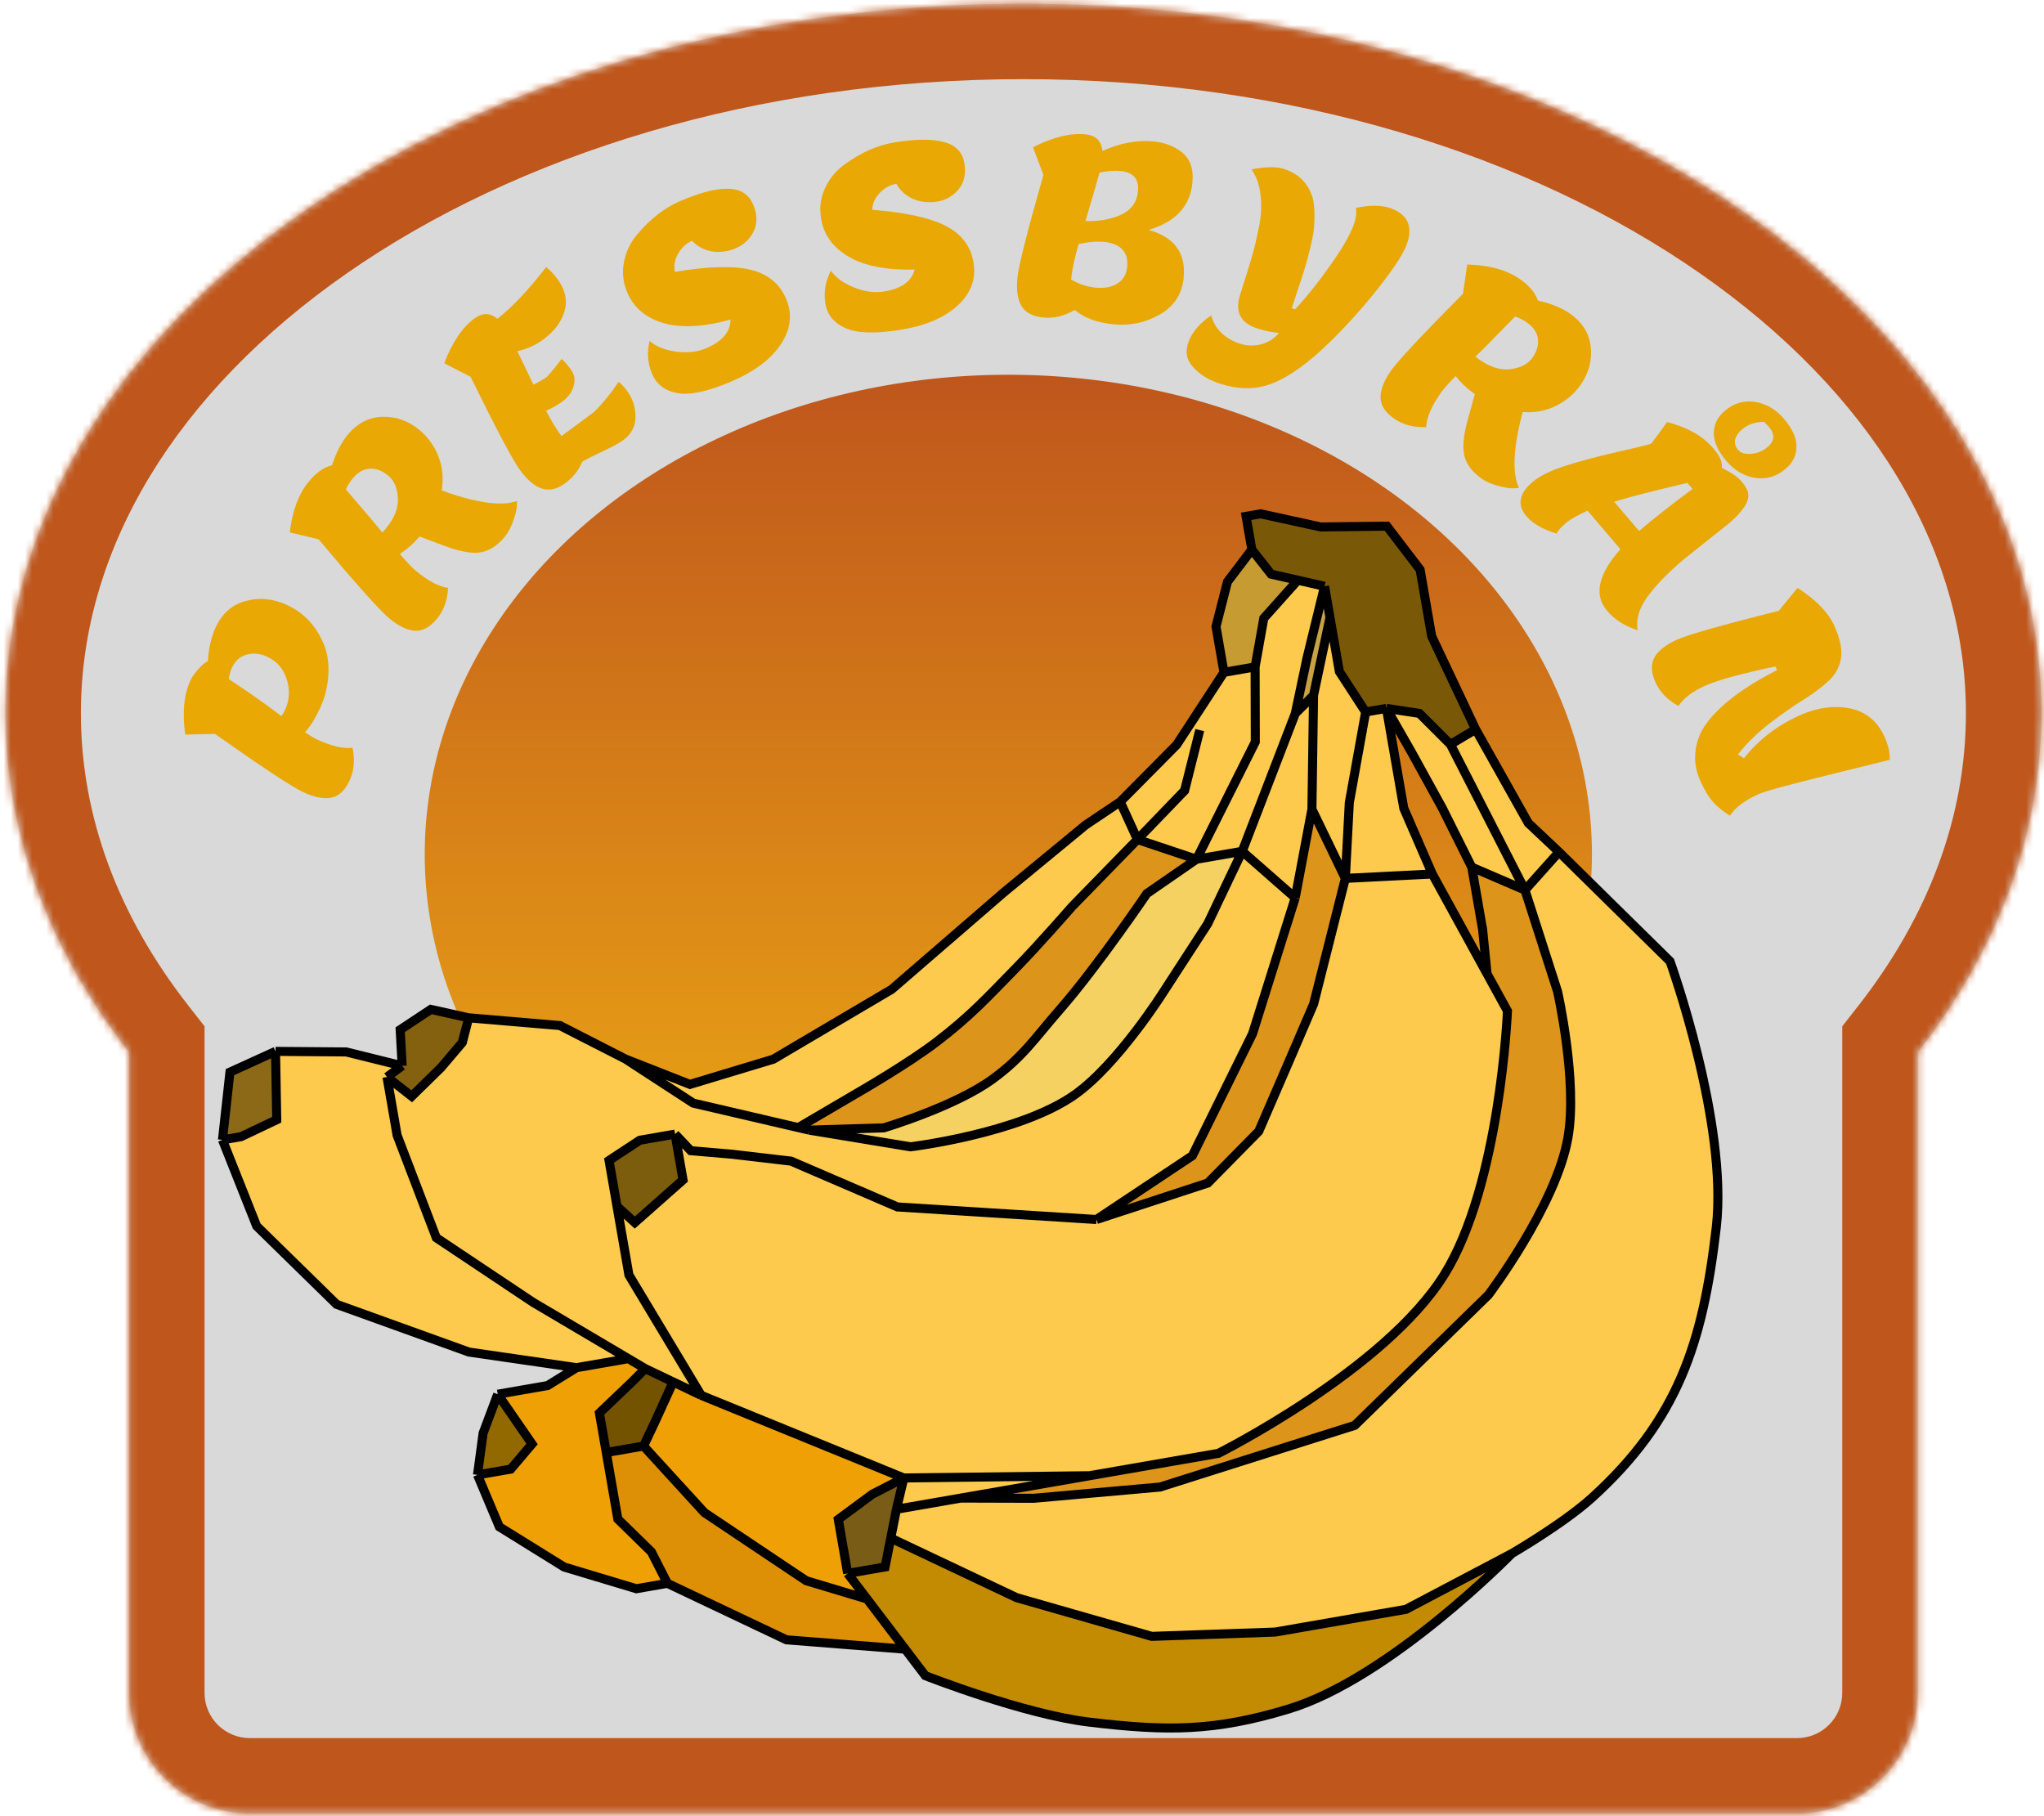 <svg width="287" height="255" viewBox="0 0 287 255" fill="none" xmlns="http://www.w3.org/2000/svg">
<mask id="path-1-inside-1_52_59" fill="white">
<path fill-rule="evenodd" clip-rule="evenodd" d="M269.262 147.747C280.333 133.6 286.625 117.376 286.625 100.127C286.625 45.119 222.634 0.526 143.697 0.526C64.761 0.526 0.77 45.119 0.77 100.127C0.77 117.376 7.062 133.6 18.133 147.747V237.68C18.133 247.035 25.717 254.619 35.073 254.619H252.322C261.678 254.619 269.262 247.035 269.262 237.68V147.747Z"/>
</mask>
<path fill-rule="evenodd" clip-rule="evenodd" d="M269.262 147.747C280.333 133.6 286.625 117.376 286.625 100.127C286.625 45.119 222.634 0.526 143.697 0.526C64.761 0.526 0.77 45.119 0.77 100.127C0.77 117.376 7.062 133.6 18.133 147.747V237.68C18.133 247.035 25.717 254.619 35.073 254.619H252.322C261.678 254.619 269.262 247.035 269.262 237.68V147.747Z" fill="#D9D9D9"/>
<path d="M269.262 147.747L260.924 141.222L258.675 144.097V147.747H269.262ZM18.133 147.747H28.72V144.097L26.471 141.222L18.133 147.747ZM276.037 100.127C276.037 114.681 270.755 128.661 260.924 141.222L277.599 154.272C289.911 138.54 297.212 120.07 297.212 100.127H276.037ZM143.697 11.114C181.27 11.114 214.829 21.744 238.709 38.385C262.626 55.052 276.037 77.048 276.037 100.127H297.212C297.212 68.199 278.628 40.394 250.815 21.013C222.966 1.606 185.061 -10.061 143.697 -10.061V11.114ZM11.357 100.127C11.357 77.048 24.769 55.052 48.685 38.385C72.566 21.744 106.125 11.114 143.697 11.114V-10.061C102.333 -10.061 64.429 1.606 36.579 21.013C8.767 40.394 -9.817 68.199 -9.817 100.127H11.357ZM26.471 141.222C16.64 128.661 11.357 114.681 11.357 100.127H-9.817C-9.817 120.07 -2.517 138.54 9.796 154.272L26.471 141.222ZM28.72 237.68V147.747H7.546V237.68H28.72ZM35.073 244.032C31.564 244.032 28.72 241.188 28.72 237.68H7.546C7.546 252.882 19.87 265.207 35.073 265.207V244.032ZM252.322 244.032H35.073V265.207H252.322V244.032ZM258.675 237.68C258.675 241.188 255.83 244.032 252.322 244.032V265.207C267.525 265.207 279.849 252.882 279.849 237.68H258.675ZM258.675 147.747V237.68H279.849V147.747H258.675Z" fill="#BF561C" mask="url(#path-1-inside-1_52_59)"/>
<ellipse cx="141.58" cy="119.95" rx="81.945" ry="67.335" fill="url(#paint0_linear_52_59)"/>
<path d="M171.075 204.053C171.075 204.053 194.413 192.374 202.775 178.989C210.658 166.371 211.663 141.942 211.663 141.942L208.799 136.723L201.112 122.713L188.901 123.329L184.451 140.952L181.243 148.429L176.742 158.839L169.59 166.099L153.955 171.222L126.008 169.457L111.07 163.025L102.79 162.056L96.995 161.558L94.788 159.234L95.905 165.659L89.133 171.649L86.635 169.375L88.31 179.014L98.454 195.906L126.909 207.512L152.993 207.194L171.075 204.053Z" fill="#FDCA4D"/>
<path d="M184.209 113.614L181.863 126.056L175.866 145.151L167.422 162.263L153.955 171.222L169.59 166.099L176.742 158.839L181.243 148.429L184.451 140.952L188.901 123.329L184.209 113.614Z" fill="#DC941B"/>
<path d="M175.866 145.151L181.863 126.056L174.42 119.526L169.576 129.695L163.414 139.19C163.414 139.19 157.015 149.374 150.912 153.698C143.2 159.16 127.846 161.014 127.846 161.014L113.619 158.671L112.09 158.315L97.337 154.879L87.852 148.704L78.621 143.989L65.813 142.904L64.913 146.37L61.921 149.899L57.812 153.922L54.338 151.216L55.758 159.394L61.262 173.782L74.856 182.855L88.232 190.761L90.593 192.157L94.523 194.031L98.454 195.906L88.31 179.014L86.635 169.375L85.516 162.93L89.831 160.095L94.788 159.234L96.995 161.558L102.79 162.056L111.07 163.025L126.008 169.457L153.955 171.222L167.422 162.263L175.866 145.151Z" fill="#FDCA4D"/>
<path d="M113.619 158.671L127.846 161.014C127.846 161.014 143.2 159.16 150.912 153.698C157.015 149.374 163.414 139.19 163.414 139.19L169.576 129.695L174.42 119.526L168.004 120.641L161.029 125.463C161.029 125.463 154.054 135.745 148.832 141.723C145.346 145.712 143.682 148.349 139.41 151.483C134.12 155.364 124.08 158.358 124.08 158.358L113.619 158.671Z" fill="#F5D161"/>
<path d="M201.112 122.713L197.105 113.48L194.67 99.46L191.753 99.967L189.458 112.702L188.901 123.329L201.112 122.713Z" fill="#FDCA4D"/>
<path d="M203.66 104.518L199.298 100.161L194.67 99.46L198.119 105.481L202.506 113.444L206.653 121.75L214.122 124.966L203.66 104.518Z" fill="#FDCA4D"/>
<path d="M214.591 115.557L207.198 102.399L203.66 104.518L214.122 124.966L218.902 119.623L214.591 115.557Z" fill="#FDCA4D"/>
<path d="M191.753 99.967L188.063 94.29L186.744 86.696L184.436 97.627L184.209 113.614L188.901 123.329L189.458 112.702L191.753 99.967Z" fill="#FDCA4D"/>
<path d="M184.209 113.614L184.436 97.627L181.875 100.178L177.526 111.465L174.42 119.526L181.863 126.056L184.209 113.614Z" fill="#FDCA4D"/>
<path d="M174.42 119.526L177.526 111.465L181.875 100.178L183.523 92.37L185.983 82.315L182.23 81.462L177.449 86.806L176.232 93.637L176.258 104.163L168.004 120.641L174.42 119.526Z" fill="#FDCA4D"/>
<path d="M171.857 94.396L165.213 104.577L157.288 112.573L159.71 117.869L168.004 120.641L176.258 104.163L176.232 93.637L171.857 94.396Z" fill="#FDCA4D"/>
<path d="M161.029 125.463L168.004 120.641L159.71 117.869L150.53 127.286C150.53 127.286 145.879 132.626 142.707 135.866C138.556 140.107 136.293 142.608 131.586 146.223C127.6 149.283 120.783 153.214 120.783 153.214L112.09 158.315L113.619 158.671L124.08 158.358C124.08 158.358 134.12 155.364 139.41 151.483C143.682 148.349 145.346 145.712 148.832 141.723C154.054 135.745 161.029 125.463 161.029 125.463Z" fill="#DC941B"/>
<path d="M157.288 112.573L152.445 115.821L140.88 125.352L125.208 138.906L108.584 148.714L96.881 152.251L87.852 148.704L97.337 154.879L112.09 158.315L120.783 153.214C120.783 153.214 127.6 149.283 131.586 146.223C136.293 142.608 138.556 140.107 142.707 135.866C145.879 132.626 150.53 127.286 150.53 127.286L159.71 117.869L157.288 112.573Z" fill="#FDCA4D"/>
<path d="M55.758 159.394L54.338 151.216L56.468 149.642L48.619 147.696L38.69 147.615L38.855 157.215L33.859 159.587L31.235 160.043L36.041 172.146L47.263 183.134L65.853 189.834L80.955 192.025L88.232 190.761L74.856 182.855L61.262 173.782L55.758 159.394Z" fill="#FDCA4D"/>
<path d="M90.593 192.157L88.232 190.761L80.955 192.025L76.885 194.538L69.886 195.753L74.704 202.739L71.712 206.268L67.046 207.078L70.114 214.368L79.206 220.01L89.351 223.062L93.711 222.305L91.456 217.882L86.751 213.284L85.128 203.938L84.164 198.388L88.79 193.974L90.593 192.157Z" fill="#EFA005"/>
<path d="M91.456 217.882L93.711 222.305L110.426 230.233L127.101 231.549L121.749 224.505L113.19 221.93L98.911 212.375L90.363 203.028L85.128 203.938L86.751 213.284L91.456 217.882Z" fill="#DD9006"/>
<path d="M126.909 207.512L98.454 195.906L94.523 194.031L91.912 199.75L90.363 203.028L98.911 212.375L113.19 221.93L121.749 224.505L119.023 220.917L117.704 213.323L122.497 209.783L126.909 207.512Z" fill="#EFA005"/>
<path d="M234.487 134.969L218.902 119.623L214.122 124.966L218.7 139.215C218.7 139.215 221.541 151.813 220.159 159.722C218.494 169.251 208.976 181.824 208.976 181.824L190.222 200.125L162.884 208.785L145.131 210.364L134.911 210.334L125.87 211.905L125.071 215.955L142.748 224.318L161.718 229.749L179.039 229.147L197.413 225.956L212.276 218.123C212.276 218.123 219.568 213.887 223.534 210.286C235.606 199.325 239.114 188.552 240.981 172.353C242.676 157.632 234.487 134.969 234.487 134.969Z" fill="#FDCA4D"/>
<path d="M202.775 178.989C194.413 192.374 171.075 204.053 171.075 204.053L152.993 207.194L134.911 210.334L145.131 210.364L162.884 208.785L190.222 200.125L208.976 181.824C208.976 181.824 218.494 169.251 220.159 159.722C221.541 151.813 218.7 139.215 218.7 139.215L214.122 124.966L206.653 121.75L208.175 130.512L208.799 136.723L211.663 141.942C211.663 141.942 210.658 166.371 202.775 178.989Z" fill="#DC941B"/>
<path d="M191.753 99.967L194.67 99.46L199.298 100.161L203.66 104.518L207.198 102.399L201.022 89.331L199.399 79.984L194.732 73.875L185.437 73.985L177.005 72.14L174.963 72.494L175.775 77.168L178.476 80.61L182.23 81.462L185.983 82.315L186.744 86.696L188.063 94.29L191.753 99.967Z" fill="#795908"/>
<path d="M178.476 80.61L175.775 77.168L172.352 81.674L170.741 87.971L171.857 94.396L176.232 93.637L177.449 86.806L182.23 81.462L178.476 80.61Z" fill="#C69B32"/>
<path d="M184.436 97.627L186.744 86.696L185.983 82.315L183.523 92.37L181.875 100.178L184.436 97.627Z" fill="#C8A245"/>
<path d="M152.994 241.795C163.846 243.084 170.457 243.121 180.916 239.954C195.198 235.629 212.276 218.123 212.276 218.123L197.413 225.956L179.039 229.147L161.718 229.749L142.748 224.318L125.071 215.955L124.272 220.005L119.023 220.917L121.749 224.505L127.101 231.549L129.928 235.27C129.928 235.27 143.698 240.691 152.994 241.795Z" fill="#C38B02"/>
<path d="M64.913 146.37L65.813 142.904L60.5 141.721L56.189 144.576L56.468 149.642L54.338 151.216L57.812 153.922L61.921 149.899L64.913 146.37Z" fill="#83610E"/>
<path d="M74.704 202.739L69.886 195.753L67.832 201.225L67.046 207.078L71.712 206.268L74.704 202.739Z" fill="#926800"/>
<path d="M38.855 157.215L38.69 147.615L32.287 150.533L31.235 160.043L33.859 159.587L38.855 157.215Z" fill="#8B6917"/>
<path d="M95.905 165.659L94.788 159.234L89.831 160.095L85.516 162.93L86.635 169.375L89.133 171.649L95.905 165.659Z" fill="#7C5C0D"/>
<path d="M119.023 220.917L124.272 220.005L125.071 215.955L125.87 211.905L126.909 207.512L122.497 209.783L117.704 213.323L119.023 220.917Z" fill="#795C15"/>
<path d="M84.164 198.388L85.128 203.938L90.363 203.028L91.912 199.75L94.523 194.031L90.593 192.157L88.79 193.974L84.164 198.388Z" fill="#735200"/>
<path d="M125.87 211.905L134.911 210.334L152.993 207.194L126.909 207.512L125.87 211.905Z" fill="#FDCA4D"/>
<path d="M207.198 102.399L214.591 115.557L218.902 119.623M207.198 102.399L203.66 104.518M207.198 102.399L201.022 89.331L199.399 79.984L194.732 73.875L185.437 73.985L177.005 72.14L174.963 72.494L175.775 77.168M218.902 119.623L234.487 134.969C234.487 134.969 242.676 157.632 240.981 172.353C239.114 188.552 235.606 199.325 223.534 210.286C219.568 213.887 212.276 218.123 212.276 218.123M218.902 119.623L214.122 124.966M119.023 220.917L124.272 220.005L125.071 215.955M119.023 220.917L117.704 213.323L122.497 209.783L126.909 207.512M119.023 220.917L121.749 224.505M125.87 211.905L134.911 210.334M125.87 211.905L126.909 207.512M125.87 211.905L125.071 215.955M134.911 210.334L152.993 207.194M134.911 210.334L145.131 210.364L162.884 208.785L190.222 200.125L208.976 181.824C208.976 181.824 218.494 169.251 220.159 159.722C221.541 151.813 218.7 139.215 218.7 139.215L214.122 124.966M201.112 122.713L197.105 113.48L194.67 99.46M201.112 122.713L208.799 136.723M201.112 122.713L188.901 123.329M194.67 99.46L191.753 99.967M194.67 99.46L199.298 100.161L203.66 104.518M194.67 99.46L198.119 105.481L202.506 113.444L206.653 121.75M191.753 99.967L188.063 94.29L186.744 86.696M191.753 99.967L189.458 112.702L188.901 123.329M186.744 86.696L184.436 97.627M186.744 86.696L185.983 82.315M184.436 97.627L184.209 113.614M184.436 97.627L181.875 100.178M184.209 113.614L181.863 126.056M184.209 113.614L188.901 123.329M181.863 126.056L175.866 145.151L167.422 162.263L153.955 171.222M181.863 126.056L174.42 119.526M153.955 171.222L126.008 169.457L111.07 163.025L102.79 162.056L96.995 161.558L94.788 159.234M153.955 171.222L169.59 166.099L176.742 158.839L181.243 148.429L184.451 140.952L188.901 123.329M94.788 159.234L95.905 165.659L89.133 171.649L86.635 169.375M94.788 159.234L89.831 160.095L85.516 162.93L86.635 169.375M86.635 169.375L88.31 179.014L98.454 195.906M98.454 195.906L126.909 207.512M98.454 195.906L94.523 194.031M126.909 207.512L152.993 207.194M152.993 207.194L171.075 204.053C171.075 204.053 194.413 192.374 202.775 178.989C210.658 166.371 211.663 141.942 211.663 141.942L208.799 136.723M203.66 104.518L214.122 124.966M206.653 121.75L208.175 130.512L208.799 136.723M206.653 121.75L214.122 124.966M185.983 82.315L182.23 81.462M185.983 82.315L183.523 92.37L181.875 100.178M175.775 77.168L178.476 80.61L182.23 81.462M175.775 77.168L172.352 81.674L170.741 87.971L171.857 94.396M171.857 94.396L165.213 104.577L157.288 112.573M171.857 94.396L176.232 93.637M157.288 112.573L152.445 115.821L140.88 125.352L125.208 138.906L108.584 148.714L96.881 152.251L87.852 148.704M157.288 112.573L159.71 117.869M87.852 148.704L78.621 143.989L65.813 142.904M87.852 148.704L97.337 154.879L112.09 158.315M65.813 142.904L64.913 146.37L61.921 149.899L57.812 153.922L54.338 151.216M65.813 142.904L60.5 141.721L56.189 144.576L56.468 149.642M54.338 151.216L55.758 159.394L61.262 173.782L74.856 182.855L88.232 190.761M54.338 151.216L56.468 149.642M90.593 192.157L88.232 190.761M90.593 192.157L88.79 193.974L84.164 198.388L85.128 203.938M90.593 192.157L94.523 194.031M113.619 158.671L127.846 161.014C127.846 161.014 143.2 159.16 150.912 153.698C157.015 149.374 163.414 139.19 163.414 139.19L169.576 129.695L174.42 119.526M113.619 158.671L124.08 158.358C124.08 158.358 134.12 155.364 139.41 151.483C143.682 148.349 145.346 145.712 148.832 141.723C154.054 135.745 161.029 125.463 161.029 125.463L168.004 120.641M113.619 158.671L112.09 158.315M174.42 119.526L177.526 111.465L181.875 100.178M174.42 119.526L168.004 120.641M176.232 93.637L176.258 104.163L168.004 120.641M176.232 93.637L177.449 86.806L182.23 81.462M168.004 120.641L159.71 117.869M168.459 102.509L166.329 111.002L159.71 117.869M159.71 117.869L150.53 127.286C150.53 127.286 145.879 132.626 142.707 135.866C138.556 140.107 136.293 142.608 131.586 146.223C127.6 149.283 120.783 153.214 120.783 153.214L112.09 158.315M56.468 149.642L48.619 147.696L38.69 147.615M38.69 147.615L38.855 157.215L33.859 159.587L31.235 160.043M38.69 147.615L32.287 150.533L31.235 160.043M31.235 160.043L36.041 172.146L47.263 183.134L65.853 189.834L80.955 192.025M80.955 192.025L88.232 190.761M80.955 192.025L76.885 194.538L69.886 195.753M69.886 195.753L74.704 202.739L71.712 206.268L67.046 207.078M69.886 195.753L67.832 201.225L67.046 207.078M67.046 207.078L70.114 214.368L79.206 220.01L89.351 223.062L93.711 222.305M93.711 222.305L91.456 217.882L86.751 213.284L85.128 203.938M93.711 222.305L110.426 230.233L127.101 231.549M85.128 203.938L90.363 203.028M94.523 194.031L91.912 199.75L90.363 203.028M90.363 203.028L98.911 212.375L113.19 221.93L121.749 224.505M127.101 231.549L129.928 235.27C129.928 235.27 143.698 240.691 152.994 241.795C163.846 243.084 170.457 243.121 180.916 239.954C195.198 235.629 212.276 218.123 212.276 218.123M127.101 231.549L121.749 224.505M125.071 215.955L142.748 224.318L161.718 229.749L179.039 229.147L197.413 225.956L212.276 218.123" stroke="black" stroke-width="1.27"/>
<path d="M42.826 102.812C43.525 103.29 44.075 103.622 44.474 103.808C46.517 104.757 48.189 105.15 49.493 104.988C49.854 106.691 49.716 108.227 49.081 109.595C48.445 110.963 47.601 111.761 46.548 111.989C45.474 112.207 44.159 111.954 42.601 111.23C41.022 110.497 36.878 107.766 30.168 103.037L26.012 103.141C25.58 100.048 25.819 97.523 26.728 95.565C26.983 95.018 27.367 94.467 27.88 93.912C28.373 93.347 28.809 92.987 29.189 92.831C29.302 90.989 29.666 89.405 30.282 88.079C31.202 86.1 32.62 84.865 34.537 84.374C36.443 83.852 38.375 84.045 40.333 84.955C42.691 86.05 44.4 87.88 45.46 90.446C45.984 91.687 46.197 93.13 46.099 94.773C46.001 96.417 45.615 97.965 44.94 99.418C44.275 100.849 43.57 101.981 42.826 102.812ZM39.505 100.54C39.705 100.275 39.878 99.984 40.025 99.668C40.651 98.321 40.734 96.901 40.276 95.409C39.818 93.916 38.894 92.847 37.504 92.202C36.536 91.752 35.583 91.655 34.645 91.91C33.718 92.144 33.019 92.767 32.55 93.777C32.354 94.198 32.213 94.722 32.127 95.347C34.816 97.108 37.275 98.839 39.505 100.54Z" fill="#E9A803"/>
<path d="M62.393 76.633L58.91 75.322C58.138 76.25 57.217 77.069 56.145 77.777C57.124 78.923 57.863 79.704 58.363 80.12C60.094 81.559 61.611 82.367 62.913 82.543C62.826 84.282 62.3 85.731 61.336 86.892C60.371 88.052 59.351 88.608 58.275 88.558C57.182 88.494 55.974 87.913 54.653 86.815C53.315 85.703 50.007 82.002 44.73 75.714L40.685 74.752C41.062 71.684 41.948 69.312 43.342 67.634C44.411 66.349 45.502 65.58 46.616 65.329C47.193 63.546 47.927 62.118 48.817 61.047C50.182 59.405 51.819 58.562 53.727 58.518C55.635 58.474 57.365 59.097 58.918 60.388C60.078 61.353 60.958 62.582 61.557 64.076C62.139 65.555 62.294 67.148 62.022 68.854C64.258 69.687 66.313 70.247 68.185 70.536C70.073 70.807 71.533 70.739 72.567 70.33C72.648 71.031 72.505 71.894 72.138 72.916C71.803 73.936 71.376 74.758 70.857 75.383C69.848 76.597 68.736 77.317 67.521 77.545C66.288 77.757 64.578 77.453 62.393 76.633ZM54.205 74.173C55.392 72.745 55.946 71.335 55.867 69.941C55.803 68.529 55.352 67.475 54.513 66.777C53.674 66.08 52.812 65.756 51.926 65.804C51.04 65.853 50.242 66.306 49.529 67.162C49.144 67.627 48.82 68.143 48.559 68.71C51.494 72.116 53.196 74.135 53.667 74.767C53.788 74.657 53.968 74.459 54.205 74.173Z" fill="#E9A803"/>
<path d="M79.356 67.852C78.254 68.666 77.187 68.92 76.154 68.615C75.107 68.291 74.074 67.438 73.054 66.056C72.02 64.655 69.693 60.271 66.073 52.903L62.377 51.002C63.481 48.081 64.901 45.979 66.638 44.698C67.74 43.884 68.808 43.904 69.841 44.757C71.91 43.144 74.192 40.724 76.687 37.498C77.291 38.004 77.814 38.556 78.255 39.154C79.371 40.667 79.708 42.178 79.264 43.688C78.839 45.184 77.843 46.511 76.274 47.669C75.209 48.455 73.998 49.002 72.64 49.312C73.111 50.263 73.862 51.828 74.895 54.009C75.682 53.63 76.319 53.261 76.804 52.903C77.46 52.188 78.142 51.353 78.85 50.398C79.178 50.646 79.611 51.135 80.148 51.863C80.672 52.573 80.803 53.356 80.541 54.213C80.279 55.07 79.784 55.767 79.055 56.304C78.346 56.828 77.555 57.282 76.684 57.665C77.347 58.993 78.064 60.18 78.836 61.226L83.374 57.877C84.642 56.624 85.802 55.205 86.854 53.621C87.215 53.874 87.608 54.291 88.035 54.87C88.849 55.972 89.245 57.193 89.226 58.535C89.225 59.862 88.655 60.947 87.515 61.788C86.918 62.229 85.95 62.755 84.613 63.367C83.309 63.983 82.356 64.47 81.754 64.828C81.257 66.031 80.458 67.039 79.356 67.852Z" fill="#E9A803"/>
<path d="M95.538 28.217C98.355 27.014 100.61 26.442 102.301 26.502C103.984 26.541 105.13 27.275 105.741 28.705C106.343 30.114 106.366 31.379 105.81 32.5C105.266 33.59 104.439 34.373 103.329 34.847C102.219 35.321 101.097 35.472 99.964 35.3C98.842 35.097 97.91 34.599 97.168 33.806C96.378 34.143 95.734 34.734 95.236 35.577C94.751 36.391 94.59 37.254 94.753 38.169C99.417 37.388 102.959 37.289 105.378 37.871C107.797 38.453 109.463 39.811 110.374 41.946C111.286 44.08 111.044 46.203 109.649 48.313C108.275 50.415 105.944 52.167 102.657 53.571C99.391 54.966 96.883 55.507 95.135 55.194C93.385 54.881 92.196 53.988 91.567 52.516C90.938 51.043 90.818 49.491 91.207 47.861C92.066 48.63 93.289 49.13 94.876 49.361C96.485 49.582 97.909 49.428 99.147 48.899C101.431 47.924 102.572 46.578 102.572 44.862C98.828 45.906 95.708 46.078 93.213 45.377C90.708 44.654 89 43.226 88.088 41.091C87.478 39.661 87.319 38.227 87.614 36.789C87.899 35.329 88.511 34.045 89.452 32.937C91.289 30.739 93.318 29.165 95.538 28.217Z" fill="#E9A803"/>
<path d="M125.629 19.988C128.654 19.503 130.98 19.494 132.606 19.962C134.229 20.408 135.164 21.398 135.41 22.933C135.652 24.446 135.368 25.679 134.557 26.632C133.765 27.558 132.773 28.116 131.582 28.307C130.39 28.498 129.265 28.373 128.207 27.932C127.168 27.463 126.384 26.755 125.856 25.805C125.008 25.941 124.24 26.358 123.553 27.056C122.885 27.727 122.519 28.526 122.456 29.453C127.171 29.826 130.631 30.587 132.837 31.738C135.043 32.889 136.33 34.61 136.697 36.902C137.065 39.194 136.316 41.195 134.451 42.904C132.608 44.61 129.923 45.746 126.393 46.312C122.886 46.874 120.323 46.791 118.702 46.064C117.08 45.336 116.143 44.182 115.89 42.6C115.636 41.019 115.896 39.485 116.668 37.997C117.315 38.952 118.38 39.733 119.865 40.341C121.372 40.946 122.79 41.142 124.12 40.928C126.572 40.535 128.005 39.506 128.42 37.841C124.535 37.947 121.467 37.357 119.216 36.073C116.961 34.765 115.65 32.965 115.282 30.674C115.036 29.138 115.23 27.708 115.864 26.384C116.494 25.037 117.4 23.94 118.58 23.093C120.896 21.405 123.245 20.37 125.629 19.988Z" fill="#E9A803"/>
<path d="M146.496 44.583C145.018 44.434 143.999 43.901 143.438 42.981C142.879 42.039 142.686 40.713 142.857 39.004C143.031 37.272 144.248 32.46 146.509 24.569L145.045 20.678C147.823 19.254 150.287 18.649 152.435 18.864C153.867 19.008 154.652 19.787 154.79 21.2C157.305 20.076 159.706 19.629 161.993 19.858C163.494 20.009 164.776 20.487 165.838 21.293C167.096 22.236 167.626 23.7 167.427 25.687C167.098 28.966 165.046 31.163 161.272 32.278C164.903 33.295 166.543 35.547 166.193 39.035C165.966 41.298 164.85 43.006 162.845 44.158C160.84 45.31 158.671 45.769 156.339 45.535C154.029 45.303 152.219 44.632 150.907 43.52C149.445 44.377 147.975 44.731 146.496 44.583ZM158.267 37.47C158.376 36.385 158.132 35.555 157.537 34.982C156.964 34.412 156.147 34.073 155.084 33.967C154.022 33.86 152.81 33.96 151.45 34.267C150.884 36.193 150.531 37.849 150.392 39.235C151.47 39.879 152.622 40.263 153.846 40.386C155.07 40.509 156.08 40.318 156.877 39.815C157.697 39.314 158.161 38.532 158.267 37.47ZM157.342 24.011C156.442 23.92 155.454 23.996 154.38 24.238C154.151 25.125 153.492 27.392 152.404 31.038C154.334 31.092 156.009 30.794 157.427 30.143C158.848 29.469 159.633 28.381 159.784 26.88C159.958 25.148 159.144 24.191 157.342 24.011Z" fill="#E9A803"/>
<path d="M174.046 41.637C174.185 41.193 174.479 40.262 174.927 38.844C175.375 37.427 175.699 36.346 175.899 35.603C176.128 34.847 176.378 33.801 176.648 32.465C176.939 31.138 177.084 30.041 177.082 29.174C177.123 26.914 176.673 25.115 175.731 23.779C177.807 23.381 179.368 23.375 180.413 23.76C181.48 24.154 182.298 24.653 182.867 25.259C183.435 25.864 183.845 26.497 184.096 27.159C184.376 27.806 184.53 28.63 184.558 29.63C184.585 30.629 184.553 31.521 184.463 32.303C184.372 33.087 184.172 34.064 183.864 35.237C183.577 36.418 183.316 37.36 183.081 38.065C182.868 38.778 182.559 39.716 182.155 40.878C181.781 42.027 181.525 42.823 181.386 43.267L181.844 43.435C183.44 41.723 185.068 39.688 186.728 37.332C188.41 34.983 189.536 33.036 190.106 31.489C190.387 30.727 190.485 29.959 190.399 29.186C192.41 28.764 194.047 28.786 195.31 29.252C197.705 30.135 198.438 31.84 197.506 34.366C197.033 35.651 195.748 37.626 193.652 40.292C191.556 42.958 189.322 45.462 186.95 47.803C183.872 50.85 181.118 52.853 178.687 53.812C176.277 54.779 173.645 54.736 170.792 53.685C169.529 53.219 168.478 52.547 167.639 51.669C166.615 50.623 166.359 49.404 166.873 48.01C167.387 46.616 168.45 45.375 170.063 44.288C170.286 45.161 170.727 45.942 171.389 46.631C172.058 47.299 172.872 47.809 173.83 48.162C174.81 48.523 175.821 48.599 176.863 48.39C177.935 48.166 178.841 47.622 179.58 46.757C178.322 46.614 177.213 46.367 176.255 46.013C174.186 45.251 173.45 43.792 174.046 41.637Z" fill="#E9A803"/>
<path d="M206.088 58.921L207.081 55.334C206.087 54.649 205.19 53.804 204.388 52.8C203.334 53.878 202.623 54.685 202.254 55.22C200.976 57.074 200.308 58.657 200.248 59.969C198.509 60.039 197.018 59.645 195.776 58.789C194.534 57.932 193.889 56.966 193.842 55.89C193.807 54.795 194.277 53.541 195.252 52.127C196.24 50.693 199.629 47.067 205.418 41.246L206.013 37.132C209.102 37.232 211.545 37.901 213.341 39.139C214.717 40.088 215.58 41.106 215.93 42.193C217.758 42.608 219.246 43.21 220.393 44.001C222.151 45.213 223.137 46.767 223.352 48.663C223.567 50.56 223.102 52.339 221.955 54.002C221.099 55.244 219.954 56.23 218.519 56.961C217.098 57.673 215.526 57.97 213.802 57.853C213.174 60.155 212.8 62.251 212.68 64.142C212.58 66.046 212.779 67.495 213.279 68.488C212.588 68.632 211.716 68.567 210.665 68.293C209.619 68.051 208.762 67.7 208.093 67.238C206.794 66.342 205.976 65.299 205.64 64.11C205.318 62.901 205.467 61.171 206.088 58.921ZM207.803 50.545C209.332 51.599 210.787 52.025 212.168 51.821C213.568 51.63 214.577 51.086 215.197 50.188C215.816 49.289 216.062 48.401 215.934 47.524C215.806 46.646 215.283 45.891 214.366 45.259C213.869 44.916 213.326 44.641 212.737 44.432C209.609 47.66 207.751 49.537 207.163 50.062C207.284 50.173 207.497 50.335 207.803 50.545Z" fill="#E9A803"/>
<path d="M242.8 73.449L236.316 78.616C234.144 80.469 232.467 82.206 231.285 83.824C230.119 85.461 229.675 87.014 229.953 88.485C228.155 87.915 226.72 87.003 225.651 85.749C223.767 83.542 224.39 80.661 227.52 77.105L222.909 71.702C221.475 72.346 220.45 72.932 219.832 73.459C219.231 73.972 218.806 74.457 218.556 74.914C216.611 74.316 215.202 73.504 214.328 72.48C212.987 70.909 213.27 69.31 215.177 67.682C216.13 66.869 217.579 66.136 219.524 65.483C221.484 64.847 223.815 64.217 226.515 63.591C229.23 62.983 231.001 62.555 231.827 62.307C232.615 61.3 233.362 60.28 234.07 59.249C235.489 59.625 236.719 60.101 237.76 60.678C238.834 61.257 239.792 62.04 240.636 63.029C241.495 64.035 241.869 64.921 241.76 65.686C243.06 66.316 243.989 66.958 244.546 67.611C245.104 68.264 245.412 68.84 245.471 69.339C245.531 69.837 245.418 70.331 245.132 70.818C244.637 71.668 243.859 72.545 242.8 73.449ZM237.648 68.646L236.925 67.798C232.497 68.831 229.068 69.712 226.64 70.442L230.143 74.547C232.067 72.904 234.569 70.937 237.648 68.646ZM244.555 60.326C244.078 60.733 243.77 61.194 243.63 61.71C243.523 62.228 243.658 62.708 244.035 63.15C244.426 63.609 245.045 63.798 245.891 63.717C246.753 63.653 247.519 63.335 248.19 62.762C249.196 61.904 249.247 60.944 248.343 59.885C248.253 59.779 248.039 59.565 247.703 59.242C246.487 59.211 245.437 59.573 244.555 60.326ZM250.74 65.804C249.451 66.904 248.017 67.334 246.439 67.094C244.894 66.856 243.541 66.058 242.381 64.698C241.221 63.339 240.64 62.05 240.637 60.831C240.635 59.613 241.137 58.574 242.143 57.715C243.432 56.615 244.849 56.184 246.395 56.422C247.973 56.662 249.342 57.462 250.502 58.821C251.662 60.181 252.243 61.47 252.246 62.688C252.248 63.907 251.746 64.945 250.74 65.804Z" fill="#E9A803"/>
<path d="M244.022 105.928L244.874 106.459C246.896 103.889 249.482 101.891 252.633 100.466C255.087 99.356 257.442 99.017 259.701 99.447C261.969 99.899 263.605 101.235 264.609 103.456C265.135 104.619 265.379 105.693 265.341 106.679C264.061 107.003 261.827 107.555 258.638 108.335C251.779 110.011 247.884 111.059 246.954 111.48C244.945 112.389 243.596 113.406 242.908 114.533C241.874 113.879 241.064 113.214 240.477 112.537C239.891 111.86 239.315 110.897 238.751 109.649C238.196 108.423 237.953 107.182 238.023 105.928C238.102 104.695 238.427 103.554 238.997 102.507C239.599 101.47 240.444 100.439 241.533 99.411C243.442 97.605 246.103 95.828 249.516 94.081L249.286 93.573C244.448 94.59 241.15 95.495 239.395 96.289C237.64 97.083 236.398 98.027 235.67 99.121C234.144 98.282 233.07 97.175 232.449 95.801C231.827 94.426 231.773 93.266 232.288 92.32C232.824 91.364 233.874 90.532 235.439 89.825C237.025 89.107 241.8 87.75 249.762 85.754L252.396 82.537C254.99 84.217 256.708 85.987 257.55 87.848C258.391 89.709 258.7 91.264 258.475 92.512C258.271 93.751 257.631 94.843 256.555 95.788C255.48 96.733 254.282 97.606 252.963 98.406C251.674 99.218 250.158 100.287 248.413 101.611C246.678 102.956 245.214 104.395 244.022 105.928Z" fill="#E9A803"/>
<defs>
<linearGradient id="paint0_linear_52_59" x1="141.58" y1="52.615" x2="141.58" y2="187.285" gradientUnits="userSpaceOnUse">
<stop stop-color="#BF561C"/>
<stop offset="1" stop-color="#F2B313"/>
</linearGradient>
</defs>
</svg>

